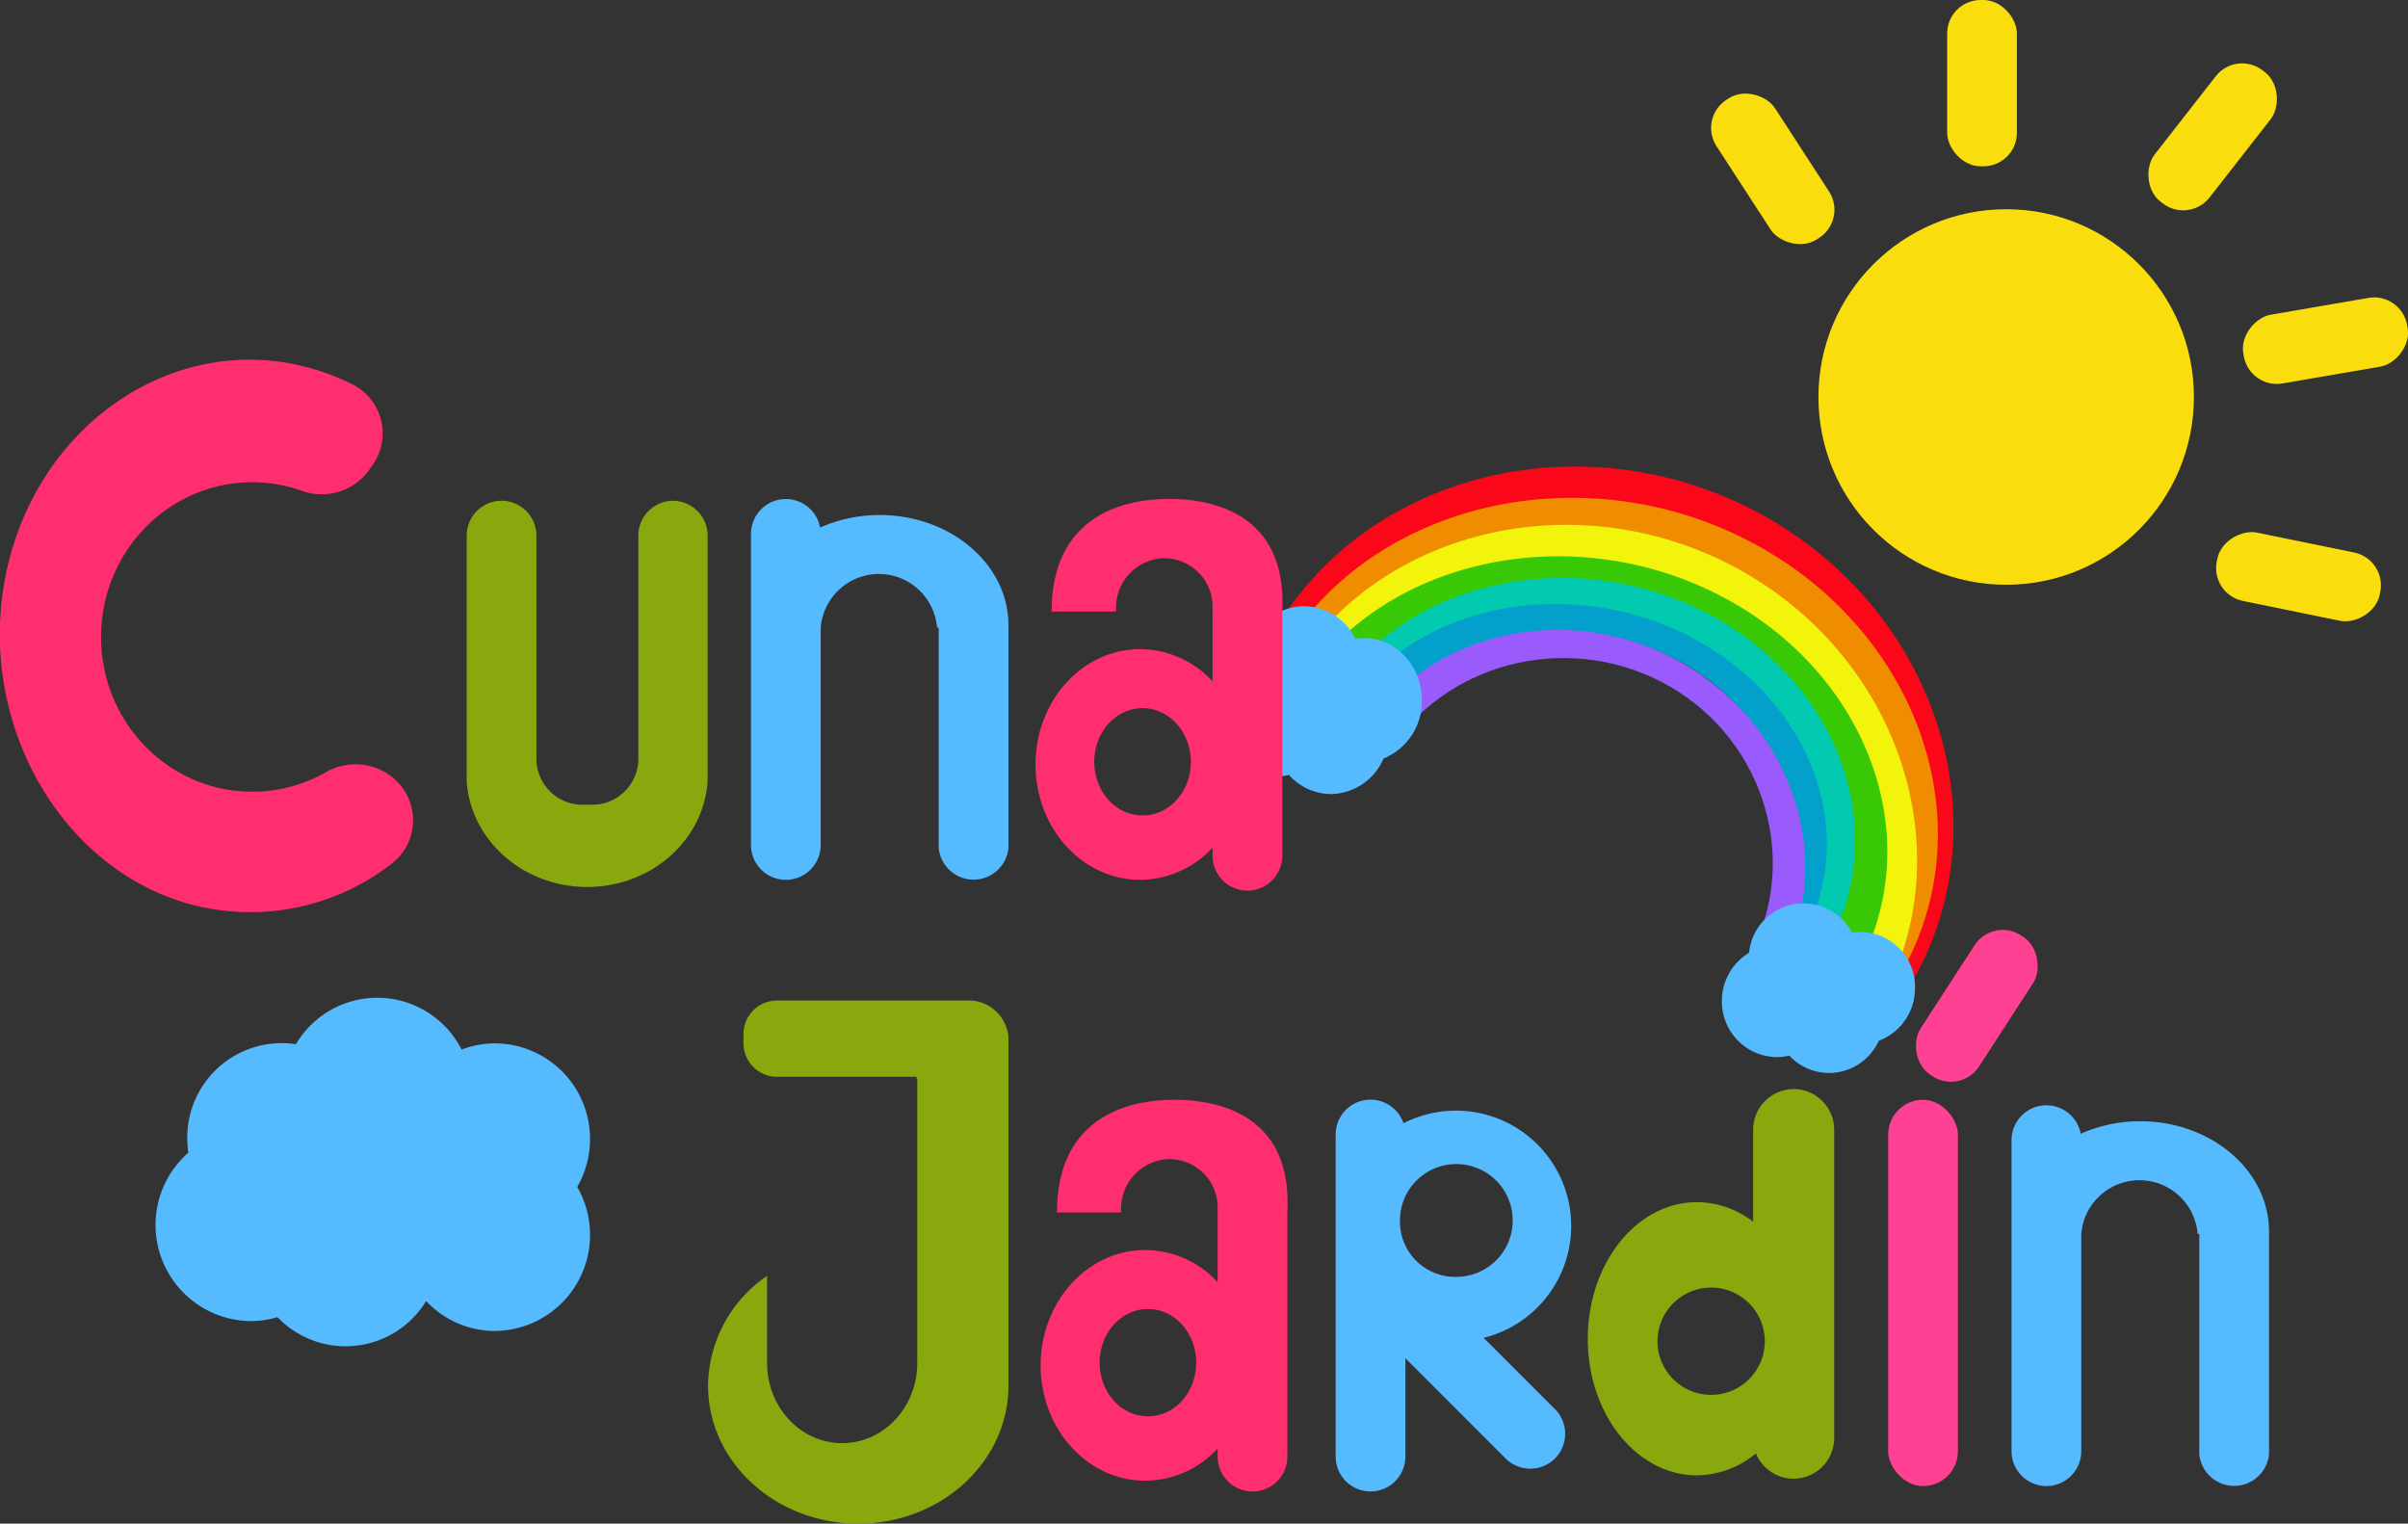 <svg xmlns="http://www.w3.org/2000/svg" viewBox="0 0 448.91 284"><rect x="0" y="0" width="448.91" height="284" fill="#333333" stroke="none"/><defs><style>.cls-1{fill:#fb071a;}.cls-2{fill:#ef8c00;}.cls-3{fill:#f2f40b;}.cls-4{fill:#39c806;}.cls-5{fill:#01cab1;}.cls-6{fill:#ff2e6f;}.cls-7{fill:#ff4194;}.cls-8{fill:#f9dd0d;}.cls-9{fill:#56baff;}.cls-10{fill:#88a80d;}.cls-11{fill:#02a0ca;}.cls-12{fill:#995bfb;}</style></defs><g id="Capa_2" data-name="Capa 2"><g id="Capa_1-2" data-name="Capa 1"><path class="cls-1" d="M327.83,95.59c-32.33-17.36-72.63-7.7-89.95,21.56l7.64,4.29c16.31-25.4,51-34.13,78.48-19.36,27.89,15,38.78,48.94,24.83,76.11l7.95,4.27C373.69,152.42,360.62,113.2,327.83,95.59Z"/><path class="cls-2" d="M326.14,100.88c-31.2-16.23-70.05-7.27-86.73,20l7.37,4c15.7-23.69,49.14-31.79,75.68-18,26.92,14,37.46,45.7,24,71l7.68,4C370.45,154,357.79,117.35,326.14,100.88Z"/><path class="cls-3" d="M323.7,105.87c-30-16.19-67.33-7.17-83.41,20.13l7.09,4c15.12-23.7,47.28-31.85,72.77-18.08,25.85,14,35.94,45.64,23,71l7.38,4C366.21,158.87,354.1,122.29,323.7,105.87Z"/><path class="cls-4" d="M320.25,110.8c-28-14.23-62.87-6.42-77.82,17.45l6.63,3.52C263.12,111.05,293.13,104,317,116.09c24.17,12.28,33.66,40,21.63,62.2l6.89,3.51C360.05,157.29,348.67,125.24,320.25,110.8Z"/><path class="cls-5" d="M317.74,114.05c-24.94-12.68-56-5.72-69.28,15.54l5.89,3.13c12.53-18.45,39.24-24.74,60.45-14,21.51,10.93,30,35.66,19.25,55.4l6.14,3.12C353.17,155.45,343,126.91,317.74,114.05Z"/><path class="cls-6" d="M73.89,145.53A11,11,0,0,0,60.66,144,27.53,27.53,0,0,1,47,147.57c-15.55,0-28.16-12.91-28.16-28.84S31.48,89.89,47,89.89a27.5,27.5,0,0,1,9.28,1.6,10.86,10.86,0,0,0,12.45-3.78l.64-.9a10.23,10.23,0,0,0-3.66-15.17,43.65,43.65,0,0,0-7.8-3c-24.76-7-50.29,9.76-56.54,37.14s9,55.66,33.75,62.67A42.92,42.92,0,0,0,73,161a10.21,10.21,0,0,0,.9-15.45Z"/><rect class="cls-7" x="352" y="205" width="13" height="72" rx="6.5"/><rect class="cls-8" x="324" y="16" width="13" height="31" rx="6.24" transform="translate(624.88 -122.01) rotate(147.02)"/><rect class="cls-8" x="363" width="13" height="31" rx="6.24"/><rect class="cls-8" x="427" y="48" width="13" height="31" rx="6.24" transform="translate(422.62 -374.49) rotate(80.24)"/><rect class="cls-8" x="406" y="10" width="13" height="31" rx="6.24" transform="translate(103.09 -248.49) rotate(37.99)"/><rect class="cls-8" x="422" y="92" width="13" height="31" rx="6.24" transform="translate(619.62 -290.8) rotate(101.55)"/><path class="cls-9" d="M188,116.54C188,105.2,177.25,96,164,96a27.3,27.3,0,0,0-11.11,2.33A6.5,6.5,0,0,0,140,99.5v58a6.5,6.5,0,0,0,13,0V117h0a10.88,10.88,0,0,1,21.69,0H175v41.06a6.53,6.53,0,0,0,13,0V116.94s0-.09,0-.14A2.17,2.17,0,0,0,188,116.54Z"/><path class="cls-9" d="M423,229.54C423,218.2,412.25,209,399,209a27.3,27.3,0,0,0-11.11,2.33A6.5,6.5,0,0,0,375,212.5v58a6.5,6.5,0,0,0,13,0V230h0a10.88,10.88,0,0,1,21.69,0H410v41.06a6.53,6.53,0,0,0,13,0V229.94c0-.05,0-.09,0-.14A2.17,2.17,0,0,0,423,229.54Z"/><path class="cls-10" d="M188,193.32a7.45,7.45,0,0,0-6.94-6.82H144.85a6.25,6.25,0,0,0-6.25,6.25v1.71a6.25,6.25,0,0,0,6.25,6.25h26V201H171c0,.3,0,.59,0,.89v52.16c0,8.26-6.27,14.95-14,14.95s-14-6.69-14-14.95V237.82a25.07,25.07,0,0,0-11,20.45c0,14.21,12.54,25.73,28,25.73s28-11.52,28-25.73c0-.41,0-.82,0-1.22,0-.21,0-.43,0-.64Z"/><path class="cls-9" d="M276.59,249.37a21.49,21.49,0,1,0-14.94-40A6.5,6.5,0,0,0,249,211.5v60a6.5,6.5,0,0,0,13,0V253.17l18.69,18.69a6.51,6.51,0,0,0,9.19,0h0a6.51,6.51,0,0,0,0-9.2ZM261,228a10.51,10.51,0,1,1,10.5,10A10.26,10.26,0,0,1,261,228Z"/><path class="cls-10" d="M334.41,203h0a7.58,7.58,0,0,0-7.58,7.59v17.13a17.31,17.31,0,0,0-10.48-3.64c-11.24,0-20.35,11.41-20.35,25.47S305.11,275,316.35,275a17.44,17.44,0,0,0,11-4.09,7.61,7.61,0,0,0,7,4.72h0a7.59,7.59,0,0,0,7.59-7.59V210.59A7.59,7.59,0,0,0,334.41,203ZM319,260a10,10,0,1,1,10-10A10,10,0,0,1,319,260Z"/><circle class="cls-8" cx="374" cy="74" r="35"/><path class="cls-10" d="M125.5,93.34a6.5,6.5,0,0,0-6.5,6.5v41.58a8.58,8.58,0,0,1-8.58,8.58h-1.84a8.58,8.58,0,0,1-8.58-8.58V99.84a6.5,6.5,0,0,0-13,0v45a5.49,5.49,0,0,0,0,.58h0a.49.49,0,0,0,0,.12c.67,11,10.47,19.79,22.46,19.79s21.79-8.76,22.46-19.79a.49.49,0,0,0,0-.12h0a5.49,5.49,0,0,0,0-.58v-45A6.5,6.5,0,0,0,125.5,93.34Z"/><path class="cls-6" d="M219,205c-11.11,0-21.95,5-21.95,20.95a.05.05,0,0,0,0,.05H209A0,0,0,0,0,209,226v-.6a9.23,9.23,0,0,1,8.44-9.33,9,9,0,0,1,9.56,9v1h0a4.19,4.19,0,0,0,0,.5V239a18.5,18.5,0,0,0-13.5-6c-10.77,0-19.5,9.63-19.5,21.5s8.73,21.5,19.5,21.5a18.5,18.5,0,0,0,13.5-6v1.51a6.5,6.5,0,0,0,13,0v-45c0-.25,0-.49,0-.73C240.88,208,227.42,205,219,205Zm-5,59c-5,0-9-4.48-9-10s4-10,9-10,9,4.48,9,10S219,264,214,264Z"/><path class="cls-11" d="M315.83,119.08c-22.61-12.16-51.34-6.76-64.15,12l5.34,3c12-16.3,36.75-21.21,56-10.88,19.5,10.48,26.61,33,16.23,50.54l5.56,3C347.32,157.44,338.75,131.4,315.83,119.08Z"/><path class="cls-12" d="M313.93,123.75c-20.8-12-47.33-6.49-59.25,12.37l4.91,3c11.17-16.35,34-21.4,51.71-11.16,17.93,10.37,24.37,32.87,14.71,50.43l5.12,3C342.78,161.94,335,136,313.93,123.75Z"/><path class="cls-9" d="M265.08,130.49c0-6.38-4.85-11.56-10.84-11.56a9.19,9.19,0,0,0-1.58.14,10.75,10.75,0,0,0-9.54-6.07c-5.55,0-10.12,4.45-10.76,10.19a11.73,11.73,0,0,0-5.36,10c0,6.38,4.85,11.56,10.84,11.56a10,10,0,0,0,2.46-.31,10.5,10.5,0,0,0,7.83,3.57,10.82,10.82,0,0,0,9.79-6.62A11.55,11.55,0,0,0,265.08,130.49Z"/><path class="cls-9" d="M357,184.19a10.18,10.18,0,0,0-11.74-10.33,10.2,10.2,0,0,0-19.19,3.73,10.49,10.49,0,0,0-5.07,9,10.35,10.35,0,0,0,10.25,10.45,9.83,9.83,0,0,0,2.32-.28A10.12,10.12,0,0,0,341,200a10.23,10.23,0,0,0,9.26-6A10.43,10.43,0,0,0,357,184.19Z"/><rect class="cls-7" x="362" y="172" width="13" height="31" rx="6.24" transform="translate(161.47 -170.39) rotate(32.98)"/><path class="cls-6" d="M218,93c-11.11,0-21.95,5-21.95,21a.05.05,0,0,0,0,0H208a0,0,0,0,0,.05,0v-.6a9.23,9.23,0,0,1,8.44-9.33,9,9,0,0,1,9.56,9v1h0a4.19,4.19,0,0,0,0,.5V127a18.5,18.5,0,0,0-13.5-6c-10.77,0-19.5,9.63-19.5,21.5s8.73,21.5,19.5,21.5a18.5,18.5,0,0,0,13.5-6v1.51a6.5,6.5,0,0,0,13,0v-45c0-.25,0-.49,0-.73C239.88,96,226.42,93,218,93Zm-5,59c-5,0-9-4.48-9-10s4-10,9-10,9,4.48,9,10S218,152,213,152Z"/><path class="cls-9" d="M110,212.38a17.81,17.81,0,0,0-17.72-17.9,17.45,17.45,0,0,0-6.23,1.16,17.61,17.61,0,0,0-30.88-1,17.61,17.61,0,0,0-20.26,17.7,19.17,19.17,0,0,0,.19,2.52,17.92,17.92,0,0,0,11.62,31.39,17.18,17.18,0,0,0,5-.74,17.58,17.58,0,0,0,27.72-3,17.58,17.58,0,0,0,12.84,5.58,17.9,17.9,0,0,0,15.33-26.84A18,18,0,0,0,110,212.38Z"/></g></g></svg>